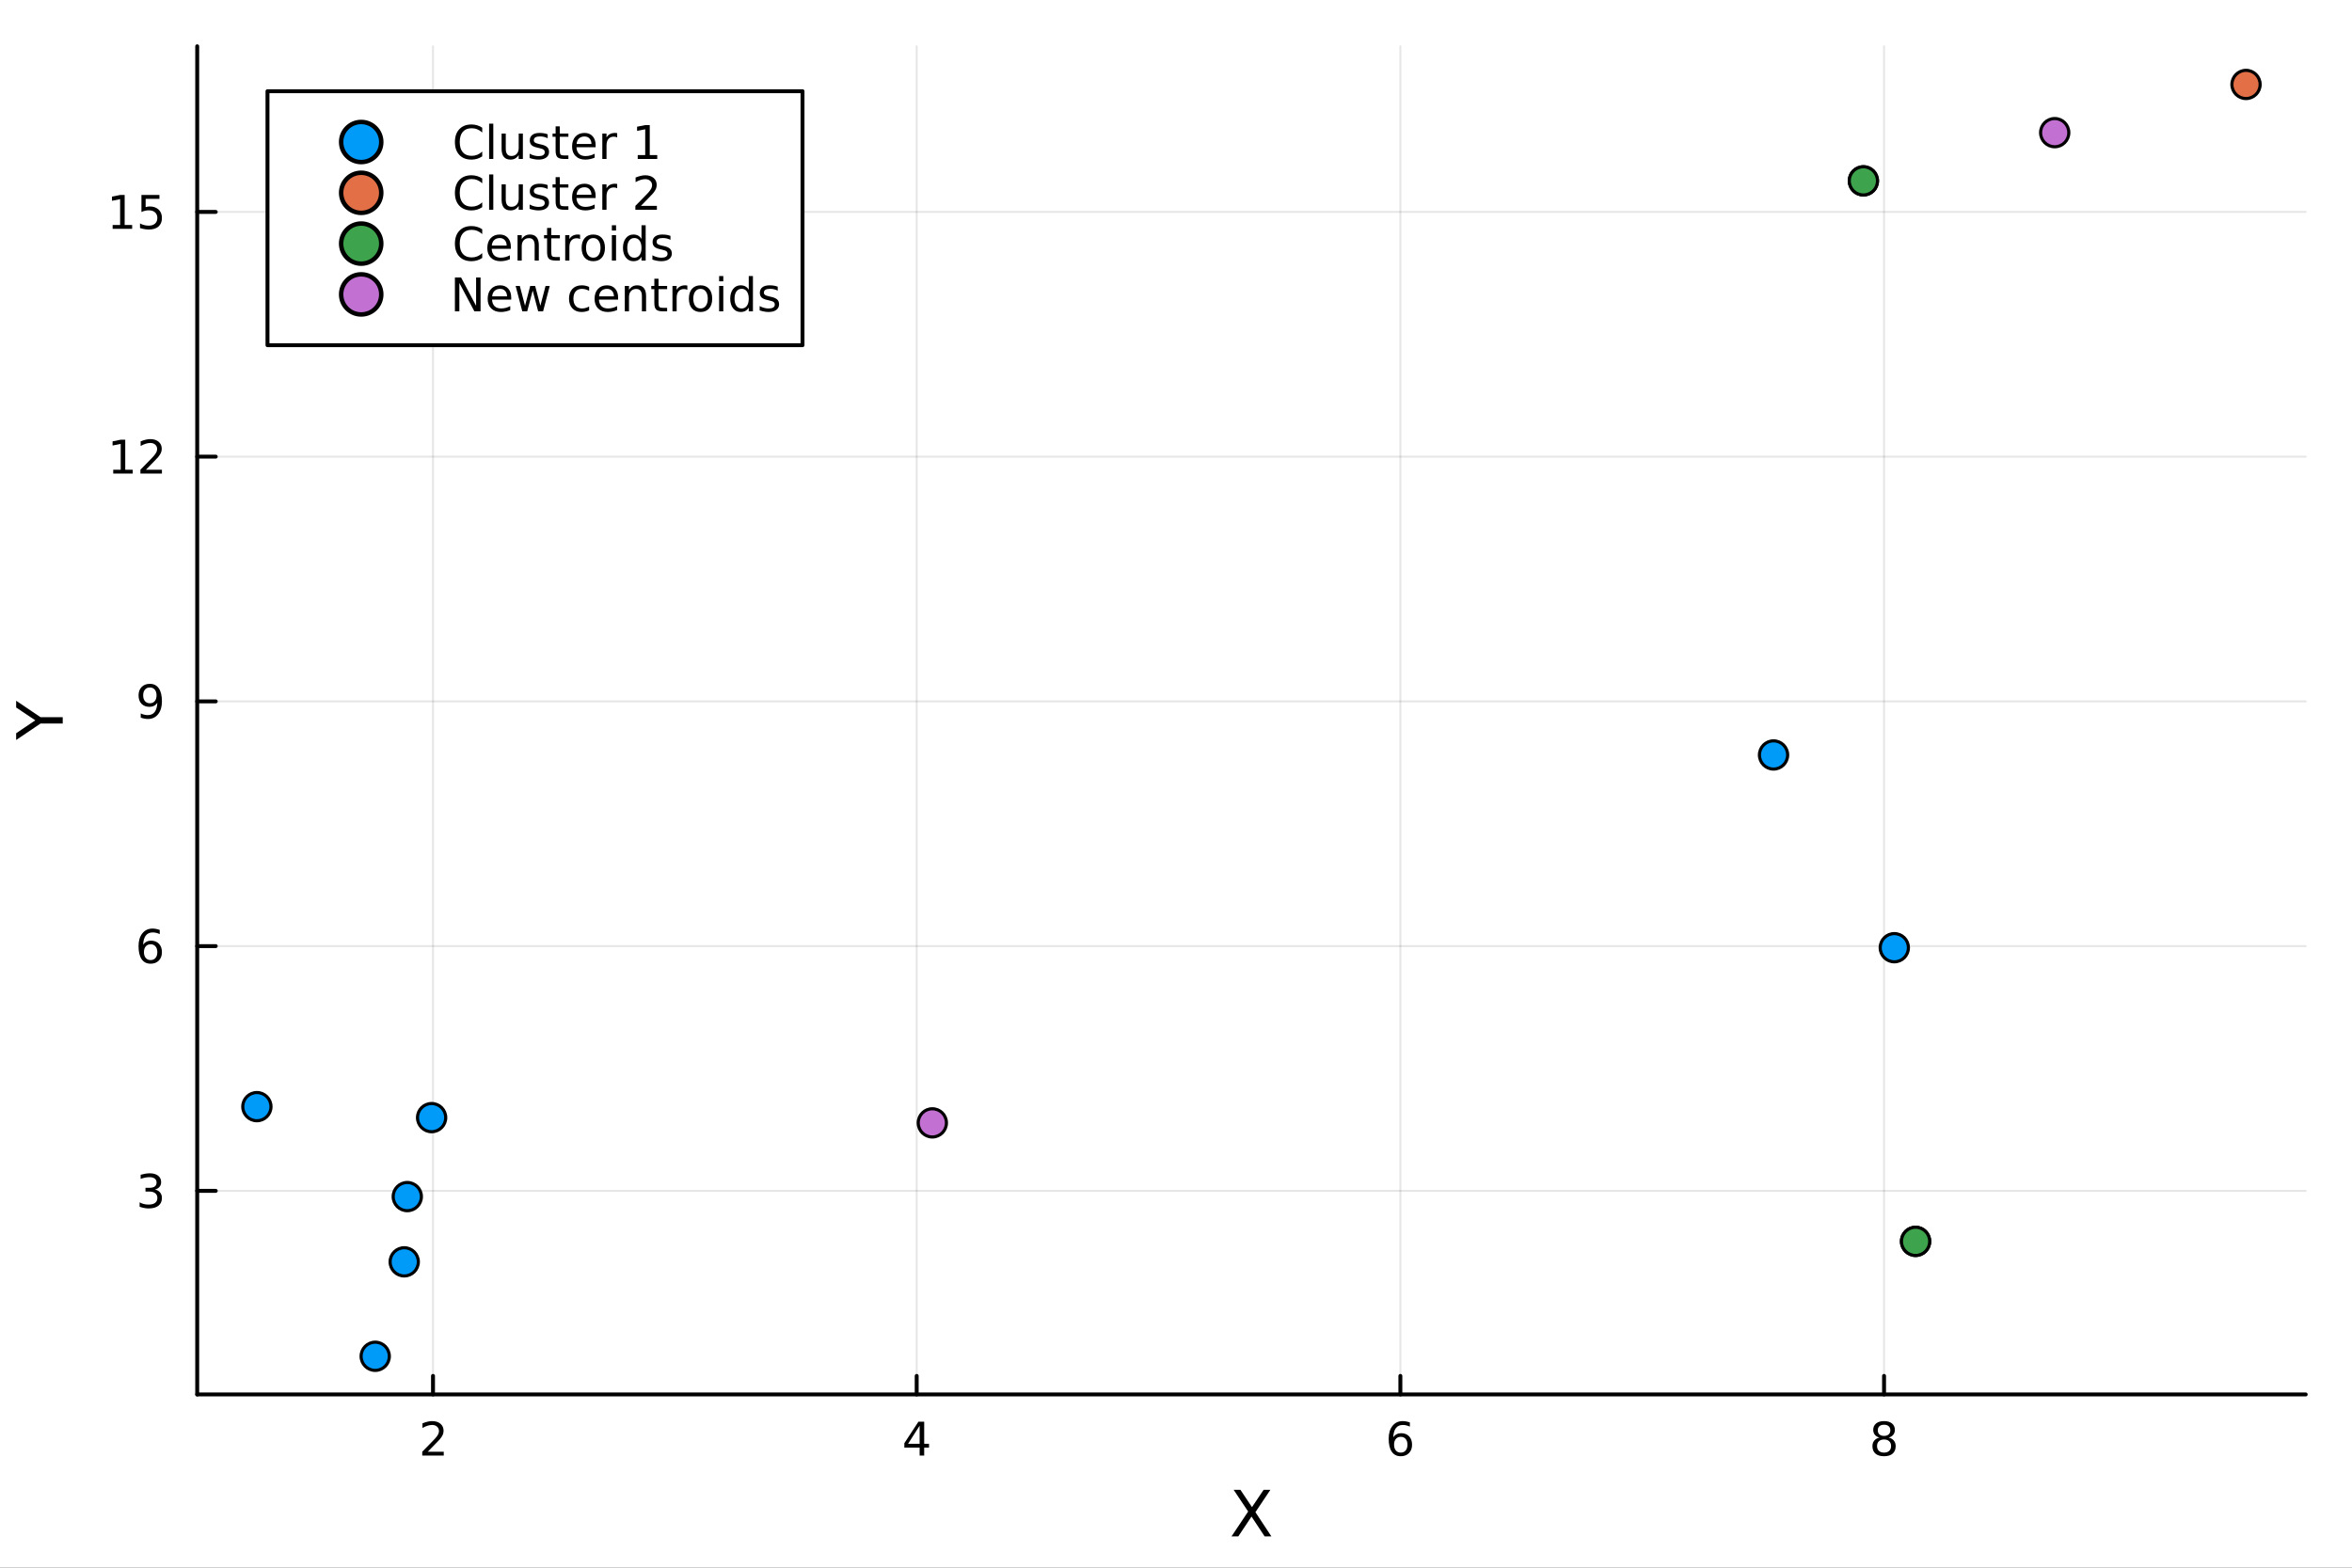 <?xml version="1.0" encoding="utf-8"?>
<svg xmlns="http://www.w3.org/2000/svg" xmlns:xlink="http://www.w3.org/1999/xlink" width="600" height="400" viewBox="0 0 2400 1600">
<rect x="0" y="0" width="2400" height="1600" fill="#333333" stroke="none"/>
<defs>
  <clipPath id="clip720">
    <rect x="0" y="0" width="2400" height="1600"/>
  </clipPath>
</defs>
<path clip-path="url(#clip720)" d="M0 1600 L2400 1600 L2400 0 L0 0  Z" fill="#ffffff" fill-rule="evenodd" fill-opacity="1"/>
<defs>
  <clipPath id="clip721">
    <rect x="480" y="0" width="1681" height="1600"/>
  </clipPath>
</defs>
<path clip-path="url(#clip720)" d="M201.232 1423.18 L2352.76 1423.18 L2352.76 47.244 L201.232 47.244  Z" fill="#ffffff" fill-rule="evenodd" fill-opacity="1"/>
<defs>
  <clipPath id="clip722">
    <rect x="201" y="47" width="2153" height="1377"/>
  </clipPath>
</defs>
<polyline clip-path="url(#clip722)" style="stroke:#000000; stroke-linecap:round; stroke-linejoin:round; stroke-width:2; stroke-opacity:0.1; fill:none" points="441.837,1423.18 441.837,47.244 "/>
<polyline clip-path="url(#clip722)" style="stroke:#000000; stroke-linecap:round; stroke-linejoin:round; stroke-width:2; stroke-opacity:0.1; fill:none" points="935.393,1423.18 935.393,47.244 "/>
<polyline clip-path="url(#clip722)" style="stroke:#000000; stroke-linecap:round; stroke-linejoin:round; stroke-width:2; stroke-opacity:0.1; fill:none" points="1428.95,1423.18 1428.95,47.244 "/>
<polyline clip-path="url(#clip722)" style="stroke:#000000; stroke-linecap:round; stroke-linejoin:round; stroke-width:2; stroke-opacity:0.1; fill:none" points="1922.5,1423.18 1922.5,47.244 "/>
<polyline clip-path="url(#clip722)" style="stroke:#000000; stroke-linecap:round; stroke-linejoin:round; stroke-width:2; stroke-opacity:0.1; fill:none" points="201.232,1215.4 2352.76,1215.4 "/>
<polyline clip-path="url(#clip722)" style="stroke:#000000; stroke-linecap:round; stroke-linejoin:round; stroke-width:2; stroke-opacity:0.1; fill:none" points="201.232,965.618 2352.76,965.618 "/>
<polyline clip-path="url(#clip722)" style="stroke:#000000; stroke-linecap:round; stroke-linejoin:round; stroke-width:2; stroke-opacity:0.1; fill:none" points="201.232,715.84 2352.76,715.84 "/>
<polyline clip-path="url(#clip722)" style="stroke:#000000; stroke-linecap:round; stroke-linejoin:round; stroke-width:2; stroke-opacity:0.1; fill:none" points="201.232,466.062 2352.76,466.062 "/>
<polyline clip-path="url(#clip722)" style="stroke:#000000; stroke-linecap:round; stroke-linejoin:round; stroke-width:2; stroke-opacity:0.1; fill:none" points="201.232,216.284 2352.76,216.284 "/>
<polyline clip-path="url(#clip720)" style="stroke:#000000; stroke-linecap:round; stroke-linejoin:round; stroke-width:4; stroke-opacity:1; fill:none" points="201.232,1423.18 2352.76,1423.18 "/>
<polyline clip-path="url(#clip720)" style="stroke:#000000; stroke-linecap:round; stroke-linejoin:round; stroke-width:4; stroke-opacity:1; fill:none" points="441.837,1423.18 441.837,1404.28 "/>
<polyline clip-path="url(#clip720)" style="stroke:#000000; stroke-linecap:round; stroke-linejoin:round; stroke-width:4; stroke-opacity:1; fill:none" points="935.393,1423.18 935.393,1404.28 "/>
<polyline clip-path="url(#clip720)" style="stroke:#000000; stroke-linecap:round; stroke-linejoin:round; stroke-width:4; stroke-opacity:1; fill:none" points="1428.95,1423.18 1428.95,1404.28 "/>
<polyline clip-path="url(#clip720)" style="stroke:#000000; stroke-linecap:round; stroke-linejoin:round; stroke-width:4; stroke-opacity:1; fill:none" points="1922.5,1423.18 1922.5,1404.28 "/>
<path clip-path="url(#clip720)" d="M436.49 1481.64 L452.809 1481.64 L452.809 1485.58 L430.865 1485.58 L430.865 1481.64 Q433.527 1478.89 438.11 1474.26 Q442.717 1469.61 443.897 1468.27 Q446.143 1465.74 447.022 1464.01 Q447.925 1462.25 447.925 1460.56 Q447.925 1457.8 445.981 1456.07 Q444.059 1454.33 440.958 1454.33 Q438.759 1454.33 436.305 1455.09 Q433.874 1455.86 431.097 1457.41 L431.097 1452.69 Q433.921 1451.55 436.374 1450.97 Q438.828 1450.39 440.865 1450.39 Q446.235 1450.39 449.43 1453.08 Q452.624 1455.77 452.624 1460.26 Q452.624 1462.39 451.814 1464.31 Q451.027 1466.2 448.921 1468.8 Q448.342 1469.47 445.24 1472.69 Q442.138 1475.88 436.49 1481.64 Z" fill="#000000" fill-rule="nonzero" fill-opacity="1" /><path clip-path="url(#clip720)" d="M938.402 1455.09 L926.596 1473.54 L938.402 1473.54 L938.402 1455.09 M937.175 1451.02 L943.055 1451.02 L943.055 1473.54 L947.985 1473.54 L947.985 1477.43 L943.055 1477.43 L943.055 1485.58 L938.402 1485.58 L938.402 1477.43 L922.8 1477.43 L922.8 1472.92 L937.175 1451.02 Z" fill="#000000" fill-rule="nonzero" fill-opacity="1" /><path clip-path="url(#clip720)" d="M1429.35 1466.44 Q1426.2 1466.44 1424.35 1468.59 Q1422.52 1470.74 1422.52 1474.49 Q1422.52 1478.22 1424.35 1480.39 Q1426.2 1482.55 1429.35 1482.55 Q1432.5 1482.55 1434.33 1480.39 Q1436.18 1478.22 1436.18 1474.49 Q1436.18 1470.74 1434.33 1468.59 Q1432.5 1466.44 1429.35 1466.44 M1438.64 1451.78 L1438.64 1456.04 Q1436.88 1455.21 1435.07 1454.77 Q1433.29 1454.33 1431.53 1454.33 Q1426.9 1454.33 1424.45 1457.45 Q1422.02 1460.58 1421.67 1466.9 Q1423.03 1464.89 1425.09 1463.82 Q1427.15 1462.73 1429.63 1462.73 Q1434.84 1462.73 1437.85 1465.9 Q1440.88 1469.05 1440.88 1474.49 Q1440.88 1479.82 1437.73 1483.03 Q1434.58 1486.25 1429.35 1486.25 Q1423.36 1486.25 1420.19 1481.67 Q1417.02 1477.06 1417.02 1468.33 Q1417.02 1460.14 1420.9 1455.28 Q1424.79 1450.39 1431.34 1450.39 Q1433.1 1450.39 1434.89 1450.74 Q1436.69 1451.09 1438.64 1451.78 Z" fill="#000000" fill-rule="nonzero" fill-opacity="1" /><path clip-path="url(#clip720)" d="M1922.5 1469.17 Q1919.17 1469.17 1917.25 1470.95 Q1915.35 1472.73 1915.35 1475.86 Q1915.35 1478.98 1917.25 1480.77 Q1919.17 1482.55 1922.5 1482.55 Q1925.84 1482.55 1927.76 1480.77 Q1929.68 1478.96 1929.68 1475.86 Q1929.68 1472.73 1927.76 1470.95 Q1925.86 1469.17 1922.5 1469.17 M1917.83 1467.18 Q1914.82 1466.44 1913.13 1464.38 Q1911.46 1462.32 1911.46 1459.35 Q1911.46 1455.21 1914.4 1452.8 Q1917.36 1450.39 1922.5 1450.39 Q1927.67 1450.39 1930.61 1452.8 Q1933.54 1455.21 1933.54 1459.35 Q1933.54 1462.32 1931.86 1464.38 Q1930.19 1466.44 1927.2 1467.18 Q1930.58 1467.96 1932.46 1470.26 Q1934.36 1472.55 1934.36 1475.86 Q1934.36 1480.88 1931.28 1483.57 Q1928.22 1486.25 1922.5 1486.25 Q1916.79 1486.25 1913.71 1483.57 Q1910.65 1480.88 1910.65 1475.86 Q1910.65 1472.55 1912.55 1470.26 Q1914.45 1467.96 1917.83 1467.18 M1916.11 1459.79 Q1916.11 1462.48 1917.78 1463.98 Q1919.47 1465.49 1922.5 1465.49 Q1925.51 1465.49 1927.2 1463.98 Q1928.92 1462.48 1928.92 1459.79 Q1928.92 1457.11 1927.2 1455.6 Q1925.51 1454.1 1922.5 1454.1 Q1919.47 1454.1 1917.78 1455.6 Q1916.11 1457.11 1916.11 1459.79 Z" fill="#000000" fill-rule="nonzero" fill-opacity="1" /><path clip-path="url(#clip720)" d="M1258.82 1520.52 L1265.73 1520.52 L1277.54 1538.19 L1289.41 1520.52 L1296.31 1520.52 L1281.04 1543.34 L1297.33 1568.04 L1290.43 1568.04 L1277.06 1547.83 L1263.59 1568.04 L1256.66 1568.04 L1273.62 1542.68 L1258.82 1520.52 Z" fill="#000000" fill-rule="nonzero" fill-opacity="1" /><polyline clip-path="url(#clip720)" style="stroke:#000000; stroke-linecap:round; stroke-linejoin:round; stroke-width:4; stroke-opacity:1; fill:none" points="201.232,1423.18 201.232,47.244 "/>
<polyline clip-path="url(#clip720)" style="stroke:#000000; stroke-linecap:round; stroke-linejoin:round; stroke-width:4; stroke-opacity:1; fill:none" points="201.232,1215.4 220.13,1215.4 "/>
<polyline clip-path="url(#clip720)" style="stroke:#000000; stroke-linecap:round; stroke-linejoin:round; stroke-width:4; stroke-opacity:1; fill:none" points="201.232,965.618 220.13,965.618 "/>
<polyline clip-path="url(#clip720)" style="stroke:#000000; stroke-linecap:round; stroke-linejoin:round; stroke-width:4; stroke-opacity:1; fill:none" points="201.232,715.84 220.13,715.84 "/>
<polyline clip-path="url(#clip720)" style="stroke:#000000; stroke-linecap:round; stroke-linejoin:round; stroke-width:4; stroke-opacity:1; fill:none" points="201.232,466.062 220.13,466.062 "/>
<polyline clip-path="url(#clip720)" style="stroke:#000000; stroke-linecap:round; stroke-linejoin:round; stroke-width:4; stroke-opacity:1; fill:none" points="201.232,216.284 220.13,216.284 "/>
<path clip-path="url(#clip720)" d="M158.103 1214.04 Q161.459 1214.76 163.334 1217.03 Q165.232 1219.3 165.232 1222.63 Q165.232 1227.74 161.714 1230.55 Q158.195 1233.35 151.714 1233.35 Q149.538 1233.35 147.223 1232.91 Q144.931 1232.49 142.478 1231.63 L142.478 1227.12 Q144.422 1228.25 146.737 1228.83 Q149.052 1229.41 151.575 1229.41 Q155.973 1229.41 158.265 1227.68 Q160.579 1225.94 160.579 1222.63 Q160.579 1219.57 158.427 1217.86 Q156.297 1216.12 152.478 1216.12 L148.45 1216.12 L148.45 1212.28 L152.663 1212.28 Q156.112 1212.28 157.94 1210.92 Q159.769 1209.53 159.769 1206.93 Q159.769 1204.27 157.871 1202.86 Q155.996 1201.43 152.478 1201.43 Q150.556 1201.43 148.357 1201.84 Q146.158 1202.26 143.519 1203.14 L143.519 1198.97 Q146.181 1198.23 148.496 1197.86 Q150.834 1197.49 152.894 1197.49 Q158.218 1197.49 161.32 1199.92 Q164.422 1202.33 164.422 1206.45 Q164.422 1209.32 162.778 1211.31 Q161.135 1213.28 158.103 1214.04 Z" fill="#000000" fill-rule="nonzero" fill-opacity="1" /><path clip-path="url(#clip720)" d="M153.704 963.754 Q150.556 963.754 148.704 965.907 Q146.876 968.06 146.876 971.81 Q146.876 975.536 148.704 977.712 Q150.556 979.865 153.704 979.865 Q156.853 979.865 158.681 977.712 Q160.533 975.536 160.533 971.81 Q160.533 968.06 158.681 965.907 Q156.853 963.754 153.704 963.754 M162.987 949.101 L162.987 953.361 Q161.227 952.527 159.422 952.088 Q157.64 951.648 155.88 951.648 Q151.251 951.648 148.797 954.773 Q146.366 957.898 146.019 964.217 Q147.385 962.203 149.445 961.138 Q151.505 960.05 153.982 960.05 Q159.19 960.05 162.2 963.222 Q165.232 966.37 165.232 971.81 Q165.232 977.134 162.084 980.351 Q158.936 983.569 153.704 983.569 Q147.709 983.569 144.538 978.986 Q141.366 974.379 141.366 965.652 Q141.366 957.458 145.255 952.597 Q149.144 947.713 155.695 947.713 Q157.454 947.713 159.237 948.06 Q161.042 948.407 162.987 949.101 Z" fill="#000000" fill-rule="nonzero" fill-opacity="1" /><path clip-path="url(#clip720)" d="M143.612 732.402 L143.612 728.143 Q145.371 728.976 147.177 729.416 Q148.982 729.856 150.718 729.856 Q155.348 729.856 157.778 726.754 Q160.232 723.629 160.579 717.287 Q159.237 719.277 157.177 720.342 Q155.116 721.407 152.616 721.407 Q147.431 721.407 144.399 718.282 Q141.39 715.134 141.39 709.694 Q141.39 704.37 144.538 701.152 Q147.686 697.935 152.917 697.935 Q158.913 697.935 162.061 702.541 Q165.232 707.125 165.232 715.875 Q165.232 724.046 161.343 728.93 Q157.478 733.791 150.927 733.791 Q149.167 733.791 147.362 733.444 Q145.556 733.097 143.612 732.402 M152.917 717.749 Q156.065 717.749 157.894 715.597 Q159.746 713.444 159.746 709.694 Q159.746 705.967 157.894 703.814 Q156.065 701.638 152.917 701.638 Q149.769 701.638 147.917 703.814 Q146.089 705.967 146.089 709.694 Q146.089 713.444 147.917 715.597 Q149.769 717.749 152.917 717.749 Z" fill="#000000" fill-rule="nonzero" fill-opacity="1" /><path clip-path="url(#clip720)" d="M115.533 479.407 L123.172 479.407 L123.172 453.041 L114.862 454.708 L114.862 450.449 L123.126 448.782 L127.802 448.782 L127.802 479.407 L135.441 479.407 L135.441 483.342 L115.533 483.342 L115.533 479.407 Z" fill="#000000" fill-rule="nonzero" fill-opacity="1" /><path clip-path="url(#clip720)" d="M148.913 479.407 L165.232 479.407 L165.232 483.342 L143.288 483.342 L143.288 479.407 Q145.95 476.652 150.533 472.023 Q155.14 467.37 156.32 466.027 Q158.565 463.504 159.445 461.768 Q160.348 460.009 160.348 458.319 Q160.348 455.564 158.403 453.828 Q156.482 452.092 153.38 452.092 Q151.181 452.092 148.728 452.856 Q146.297 453.62 143.519 455.171 L143.519 450.449 Q146.343 449.314 148.797 448.736 Q151.251 448.157 153.288 448.157 Q158.658 448.157 161.852 450.842 Q165.047 453.527 165.047 458.018 Q165.047 460.148 164.237 462.069 Q163.45 463.967 161.343 466.56 Q160.765 467.231 157.663 470.449 Q154.561 473.643 148.913 479.407 Z" fill="#000000" fill-rule="nonzero" fill-opacity="1" /><path clip-path="url(#clip720)" d="M114.931 229.629 L122.57 229.629 L122.57 203.264 L114.26 204.93 L114.26 200.671 L122.524 199.004 L127.2 199.004 L127.2 229.629 L134.839 229.629 L134.839 233.564 L114.931 233.564 L114.931 229.629 Z" fill="#000000" fill-rule="nonzero" fill-opacity="1" /><path clip-path="url(#clip720)" d="M144.329 199.004 L162.686 199.004 L162.686 202.939 L148.612 202.939 L148.612 211.412 Q149.63 211.064 150.649 210.902 Q151.667 210.717 152.686 210.717 Q158.473 210.717 161.852 213.888 Q165.232 217.06 165.232 222.476 Q165.232 228.055 161.76 231.157 Q158.288 234.236 151.968 234.236 Q149.792 234.236 147.524 233.865 Q145.279 233.495 142.871 232.754 L142.871 228.055 Q144.954 229.189 147.177 229.745 Q149.399 230.3 151.876 230.3 Q155.88 230.3 158.218 228.194 Q160.556 226.087 160.556 222.476 Q160.556 218.865 158.218 216.759 Q155.88 214.652 151.876 214.652 Q150.001 214.652 148.126 215.069 Q146.274 215.486 144.329 216.365 L144.329 199.004 Z" fill="#000000" fill-rule="nonzero" fill-opacity="1" /><path clip-path="url(#clip720)" d="M16.484 755.248 L16.484 748.341 L36.027 735.164 L16.484 722.083 L16.484 715.176 L41.374 731.981 L64.004 731.981 L64.004 738.443 L41.374 738.443 L16.484 755.248 Z" fill="#000000" fill-rule="nonzero" fill-opacity="1" /><circle clip-path="url(#clip722)" cx="412.479" cy="1287.85" r="14.4" fill="#009af9" fill-rule="evenodd" fill-opacity="1" stroke="#000000" stroke-opacity="1" stroke-width="3.2"/>
<circle clip-path="url(#clip722)" cx="415.605" cy="1221.26" r="14.4" fill="#009af9" fill-rule="evenodd" fill-opacity="1" stroke="#000000" stroke-opacity="1" stroke-width="3.2"/>
<circle clip-path="url(#clip722)" cx="382.878" cy="1384.24" r="14.4" fill="#009af9" fill-rule="evenodd" fill-opacity="1" stroke="#000000" stroke-opacity="1" stroke-width="3.2"/>
<circle clip-path="url(#clip722)" cx="262.124" cy="1129.45" r="14.4" fill="#009af9" fill-rule="evenodd" fill-opacity="1" stroke="#000000" stroke-opacity="1" stroke-width="3.2"/>
<circle clip-path="url(#clip722)" cx="440.423" cy="1140.66" r="14.4" fill="#009af9" fill-rule="evenodd" fill-opacity="1" stroke="#000000" stroke-opacity="1" stroke-width="3.2"/>
<circle clip-path="url(#clip722)" cx="1809.73" cy="770.528" r="14.4" fill="#009af9" fill-rule="evenodd" fill-opacity="1" stroke="#000000" stroke-opacity="1" stroke-width="3.2"/>
<circle clip-path="url(#clip722)" cx="1932.96" cy="967.241" r="14.4" fill="#009af9" fill-rule="evenodd" fill-opacity="1" stroke="#000000" stroke-opacity="1" stroke-width="3.2"/>
<circle clip-path="url(#clip722)" cx="1954.67" cy="1266.95" r="14.4" fill="#009af9" fill-rule="evenodd" fill-opacity="1" stroke="#000000" stroke-opacity="1" stroke-width="3.2"/>
<circle clip-path="url(#clip722)" cx="1901.41" cy="184.589" r="14.4" fill="#e26f46" fill-rule="evenodd" fill-opacity="1" stroke="#000000" stroke-opacity="1" stroke-width="3.2"/>
<circle clip-path="url(#clip722)" cx="2291.86" cy="86.186" r="14.4" fill="#e26f46" fill-rule="evenodd" fill-opacity="1" stroke="#000000" stroke-opacity="1" stroke-width="3.2"/>
<circle clip-path="url(#clip722)" cx="1954.67" cy="1266.95" r="14.4" fill="#3da44d" fill-rule="evenodd" fill-opacity="1" stroke="#000000" stroke-opacity="1" stroke-width="3.2"/>
<circle clip-path="url(#clip722)" cx="1901.41" cy="184.589" r="14.4" fill="#3da44d" fill-rule="evenodd" fill-opacity="1" stroke="#000000" stroke-opacity="1" stroke-width="3.2"/>
<circle clip-path="url(#clip722)" cx="951.358" cy="1146.02" r="14.4" fill="#c271d2" fill-rule="evenodd" fill-opacity="1" stroke="#000000" stroke-opacity="1" stroke-width="3.2"/>
<circle clip-path="url(#clip722)" cx="2096.64" cy="135.387" r="14.4" fill="#c271d2" fill-rule="evenodd" fill-opacity="1" stroke="#000000" stroke-opacity="1" stroke-width="3.2"/>
<path clip-path="url(#clip720)" d="M272.95 352.309 L818.887 352.309 L818.887 93.109 L272.95 93.109  Z" fill="#ffffff" fill-rule="evenodd" fill-opacity="1"/>
<polyline clip-path="url(#clip720)" style="stroke:#000000; stroke-linecap:round; stroke-linejoin:round; stroke-width:4; stroke-opacity:1; fill:none" points="272.95,352.309 818.887,352.309 818.887,93.109 272.95,93.109 272.95,352.309 "/>
<circle clip-path="url(#clip720)" cx="368.573" cy="144.949" r="20.48" fill="#009af9" fill-rule="evenodd" fill-opacity="1" stroke="#000000" stroke-opacity="1" stroke-width="4.551"/>
<path clip-path="url(#clip720)" d="M492.066 130.331 L492.066 135.261 Q489.705 133.062 487.02 131.974 Q484.358 130.886 481.349 130.886 Q475.423 130.886 472.275 134.52 Q469.127 138.132 469.127 144.983 Q469.127 151.812 472.275 155.446 Q475.423 159.057 481.349 159.057 Q484.358 159.057 487.02 157.969 Q489.705 156.881 492.066 154.682 L492.066 159.567 Q489.613 161.233 486.858 162.067 Q484.127 162.9 481.071 162.9 Q473.224 162.9 468.71 158.108 Q464.196 153.293 464.196 144.983 Q464.196 136.65 468.71 131.858 Q473.224 127.044 481.071 127.044 Q484.173 127.044 486.904 127.877 Q489.659 128.687 492.066 130.331 Z" fill="#000000" fill-rule="nonzero" fill-opacity="1" /><path clip-path="url(#clip720)" d="M499.103 126.21 L503.363 126.21 L503.363 162.229 L499.103 162.229 L499.103 126.21 Z" fill="#000000" fill-rule="nonzero" fill-opacity="1" /><path clip-path="url(#clip720)" d="M511.835 151.997 L511.835 136.303 L516.094 136.303 L516.094 151.835 Q516.094 155.516 517.529 157.368 Q518.964 159.196 521.835 159.196 Q525.284 159.196 527.274 156.997 Q529.288 154.798 529.288 151.002 L529.288 136.303 L533.548 136.303 L533.548 162.229 L529.288 162.229 L529.288 158.247 Q527.737 160.608 525.677 161.766 Q523.64 162.9 520.932 162.9 Q516.464 162.9 514.15 160.122 Q511.835 157.344 511.835 151.997 M522.552 135.678 L522.552 135.678 Z" fill="#000000" fill-rule="nonzero" fill-opacity="1" /><path clip-path="url(#clip720)" d="M558.848 137.067 L558.848 141.094 Q557.043 140.169 555.098 139.706 Q553.154 139.243 551.071 139.243 Q547.899 139.243 546.302 140.215 Q544.728 141.187 544.728 143.131 Q544.728 144.613 545.862 145.469 Q546.997 146.303 550.423 147.067 L551.881 147.391 Q556.418 148.363 558.316 150.145 Q560.237 151.905 560.237 155.076 Q560.237 158.687 557.367 160.793 Q554.52 162.9 549.52 162.9 Q547.436 162.9 545.168 162.483 Q542.923 162.09 540.423 161.28 L540.423 156.881 Q542.784 158.108 545.075 158.733 Q547.367 159.335 549.612 159.335 Q552.622 159.335 554.242 158.317 Q555.862 157.275 555.862 155.4 Q555.862 153.664 554.682 152.738 Q553.524 151.812 549.566 150.956 L548.085 150.608 Q544.126 149.775 542.367 148.062 Q540.608 146.326 540.608 143.317 Q540.608 139.659 543.2 137.669 Q545.793 135.678 550.561 135.678 Q552.923 135.678 555.006 136.025 Q557.089 136.372 558.848 137.067 Z" fill="#000000" fill-rule="nonzero" fill-opacity="1" /><path clip-path="url(#clip720)" d="M571.233 128.942 L571.233 136.303 L580.006 136.303 L580.006 139.613 L571.233 139.613 L571.233 153.687 Q571.233 156.858 572.089 157.761 Q572.969 158.664 575.631 158.664 L580.006 158.664 L580.006 162.229 L575.631 162.229 Q570.7 162.229 568.825 160.4 Q566.95 158.548 566.95 153.687 L566.95 139.613 L563.825 139.613 L563.825 136.303 L566.95 136.303 L566.95 128.942 L571.233 128.942 Z" fill="#000000" fill-rule="nonzero" fill-opacity="1" /><path clip-path="url(#clip720)" d="M607.783 148.201 L607.783 150.284 L588.2 150.284 Q588.478 154.682 590.839 156.997 Q593.223 159.289 597.459 159.289 Q599.913 159.289 602.205 158.687 Q604.519 158.085 606.788 156.881 L606.788 160.909 Q604.496 161.881 602.089 162.391 Q599.682 162.9 597.205 162.9 Q591.001 162.9 587.367 159.289 Q583.756 155.678 583.756 149.52 Q583.756 143.155 587.182 139.428 Q590.631 135.678 596.464 135.678 Q601.695 135.678 604.728 139.057 Q607.783 142.414 607.783 148.201 M603.524 146.951 Q603.478 143.456 601.557 141.372 Q599.658 139.289 596.51 139.289 Q592.945 139.289 590.793 141.303 Q588.663 143.317 588.339 146.974 L603.524 146.951 Z" fill="#000000" fill-rule="nonzero" fill-opacity="1" /><path clip-path="url(#clip720)" d="M629.797 140.284 Q629.08 139.868 628.223 139.682 Q627.39 139.474 626.371 139.474 Q622.76 139.474 620.816 141.835 Q618.894 144.173 618.894 148.571 L618.894 162.229 L614.612 162.229 L614.612 136.303 L618.894 136.303 L618.894 140.331 Q620.237 137.969 622.39 136.835 Q624.542 135.678 627.621 135.678 Q628.061 135.678 628.593 135.747 Q629.126 135.794 629.774 135.909 L629.797 140.284 Z" fill="#000000" fill-rule="nonzero" fill-opacity="1" /><path clip-path="url(#clip720)" d="M650.746 158.293 L658.385 158.293 L658.385 131.928 L650.075 133.595 L650.075 129.335 L658.339 127.669 L663.015 127.669 L663.015 158.293 L670.653 158.293 L670.653 162.229 L650.746 162.229 L650.746 158.293 Z" fill="#000000" fill-rule="nonzero" fill-opacity="1" /><circle clip-path="url(#clip720)" cx="368.573" cy="196.789" r="20.48" fill="#e26f46" fill-rule="evenodd" fill-opacity="1" stroke="#000000" stroke-opacity="1" stroke-width="4.551"/>
<path clip-path="url(#clip720)" d="M492.066 182.171 L492.066 187.101 Q489.705 184.902 487.02 183.814 Q484.358 182.726 481.349 182.726 Q475.423 182.726 472.275 186.36 Q469.127 189.972 469.127 196.823 Q469.127 203.652 472.275 207.286 Q475.423 210.897 481.349 210.897 Q484.358 210.897 487.02 209.809 Q489.705 208.721 492.066 206.522 L492.066 211.407 Q489.613 213.073 486.858 213.907 Q484.127 214.74 481.071 214.74 Q473.224 214.74 468.71 209.948 Q464.196 205.133 464.196 196.823 Q464.196 188.49 468.71 183.698 Q473.224 178.884 481.071 178.884 Q484.173 178.884 486.904 179.717 Q489.659 180.527 492.066 182.171 Z" fill="#000000" fill-rule="nonzero" fill-opacity="1" /><path clip-path="url(#clip720)" d="M499.103 178.05 L503.363 178.05 L503.363 214.069 L499.103 214.069 L499.103 178.05 Z" fill="#000000" fill-rule="nonzero" fill-opacity="1" /><path clip-path="url(#clip720)" d="M511.835 203.837 L511.835 188.143 L516.094 188.143 L516.094 203.675 Q516.094 207.356 517.529 209.208 Q518.964 211.036 521.835 211.036 Q525.284 211.036 527.274 208.837 Q529.288 206.638 529.288 202.842 L529.288 188.143 L533.548 188.143 L533.548 214.069 L529.288 214.069 L529.288 210.087 Q527.737 212.448 525.677 213.606 Q523.64 214.74 520.932 214.74 Q516.464 214.74 514.15 211.962 Q511.835 209.184 511.835 203.837 M522.552 187.518 L522.552 187.518 Z" fill="#000000" fill-rule="nonzero" fill-opacity="1" /><path clip-path="url(#clip720)" d="M558.848 188.907 L558.848 192.934 Q557.043 192.009 555.098 191.546 Q553.154 191.083 551.071 191.083 Q547.899 191.083 546.302 192.055 Q544.728 193.027 544.728 194.971 Q544.728 196.453 545.862 197.309 Q546.997 198.143 550.423 198.907 L551.881 199.231 Q556.418 200.203 558.316 201.985 Q560.237 203.745 560.237 206.916 Q560.237 210.527 557.367 212.633 Q554.52 214.74 549.52 214.74 Q547.436 214.74 545.168 214.323 Q542.923 213.93 540.423 213.12 L540.423 208.721 Q542.784 209.948 545.075 210.573 Q547.367 211.175 549.612 211.175 Q552.622 211.175 554.242 210.157 Q555.862 209.115 555.862 207.24 Q555.862 205.504 554.682 204.578 Q553.524 203.652 549.566 202.796 L548.085 202.448 Q544.126 201.615 542.367 199.902 Q540.608 198.166 540.608 195.157 Q540.608 191.499 543.2 189.509 Q545.793 187.518 550.561 187.518 Q552.923 187.518 555.006 187.865 Q557.089 188.212 558.848 188.907 Z" fill="#000000" fill-rule="nonzero" fill-opacity="1" /><path clip-path="url(#clip720)" d="M571.233 180.782 L571.233 188.143 L580.006 188.143 L580.006 191.453 L571.233 191.453 L571.233 205.527 Q571.233 208.698 572.089 209.601 Q572.969 210.504 575.631 210.504 L580.006 210.504 L580.006 214.069 L575.631 214.069 Q570.7 214.069 568.825 212.24 Q566.95 210.388 566.95 205.527 L566.95 191.453 L563.825 191.453 L563.825 188.143 L566.95 188.143 L566.95 180.782 L571.233 180.782 Z" fill="#000000" fill-rule="nonzero" fill-opacity="1" /><path clip-path="url(#clip720)" d="M607.783 200.041 L607.783 202.124 L588.2 202.124 Q588.478 206.522 590.839 208.837 Q593.223 211.129 597.459 211.129 Q599.913 211.129 602.205 210.527 Q604.519 209.925 606.788 208.721 L606.788 212.749 Q604.496 213.721 602.089 214.231 Q599.682 214.74 597.205 214.74 Q591.001 214.74 587.367 211.129 Q583.756 207.518 583.756 201.36 Q583.756 194.995 587.182 191.268 Q590.631 187.518 596.464 187.518 Q601.695 187.518 604.728 190.897 Q607.783 194.254 607.783 200.041 M603.524 198.791 Q603.478 195.296 601.557 193.212 Q599.658 191.129 596.51 191.129 Q592.945 191.129 590.793 193.143 Q588.663 195.157 588.339 198.814 L603.524 198.791 Z" fill="#000000" fill-rule="nonzero" fill-opacity="1" /><path clip-path="url(#clip720)" d="M629.797 192.124 Q629.08 191.708 628.223 191.522 Q627.39 191.314 626.371 191.314 Q622.76 191.314 620.816 193.675 Q618.894 196.013 618.894 200.411 L618.894 214.069 L614.612 214.069 L614.612 188.143 L618.894 188.143 L618.894 192.171 Q620.237 189.809 622.39 188.675 Q624.542 187.518 627.621 187.518 Q628.061 187.518 628.593 187.587 Q629.126 187.634 629.774 187.749 L629.797 192.124 Z" fill="#000000" fill-rule="nonzero" fill-opacity="1" /><path clip-path="url(#clip720)" d="M653.964 210.133 L670.283 210.133 L670.283 214.069 L648.339 214.069 L648.339 210.133 Q651.001 207.379 655.584 202.749 Q660.19 198.096 661.371 196.754 Q663.616 194.231 664.496 192.495 Q665.399 190.735 665.399 189.046 Q665.399 186.291 663.454 184.555 Q661.533 182.819 658.431 182.819 Q656.232 182.819 653.778 183.583 Q651.348 184.347 648.57 185.897 L648.57 181.175 Q651.394 180.041 653.848 179.462 Q656.302 178.884 658.339 178.884 Q663.709 178.884 666.903 181.569 Q670.098 184.254 670.098 188.745 Q670.098 190.874 669.288 192.796 Q668.501 194.694 666.394 197.286 Q665.815 197.958 662.714 201.175 Q659.612 204.37 653.964 210.133 Z" fill="#000000" fill-rule="nonzero" fill-opacity="1" /><circle clip-path="url(#clip720)" cx="368.573" cy="248.629" r="20.48" fill="#3da44d" fill-rule="evenodd" fill-opacity="1" stroke="#000000" stroke-opacity="1" stroke-width="4.551"/>
<path clip-path="url(#clip720)" d="M492.066 234.011 L492.066 238.941 Q489.705 236.742 487.02 235.654 Q484.358 234.566 481.349 234.566 Q475.423 234.566 472.275 238.2 Q469.127 241.812 469.127 248.663 Q469.127 255.492 472.275 259.126 Q475.423 262.737 481.349 262.737 Q484.358 262.737 487.02 261.649 Q489.705 260.561 492.066 258.362 L492.066 263.247 Q489.613 264.913 486.858 265.747 Q484.127 266.58 481.071 266.58 Q473.224 266.58 468.71 261.788 Q464.196 256.973 464.196 248.663 Q464.196 240.33 468.71 235.538 Q473.224 230.724 481.071 230.724 Q484.173 230.724 486.904 231.557 Q489.659 232.367 492.066 234.011 Z" fill="#000000" fill-rule="nonzero" fill-opacity="1" /><path clip-path="url(#clip720)" d="M521.279 251.881 L521.279 253.964 L501.696 253.964 Q501.974 258.362 504.335 260.677 Q506.719 262.969 510.955 262.969 Q513.409 262.969 515.7 262.367 Q518.015 261.765 520.284 260.561 L520.284 264.589 Q517.992 265.561 515.585 266.071 Q513.177 266.58 510.701 266.58 Q504.497 266.58 500.863 262.969 Q497.252 259.358 497.252 253.2 Q497.252 246.835 500.677 243.108 Q504.126 239.358 509.96 239.358 Q515.191 239.358 518.224 242.737 Q521.279 246.094 521.279 251.881 M517.02 250.631 Q516.974 247.136 515.052 245.052 Q513.154 242.969 510.006 242.969 Q506.441 242.969 504.289 244.983 Q502.159 246.997 501.835 250.654 L517.02 250.631 Z" fill="#000000" fill-rule="nonzero" fill-opacity="1" /><path clip-path="url(#clip720)" d="M549.821 250.261 L549.821 265.909 L545.561 265.909 L545.561 250.399 Q545.561 246.719 544.126 244.89 Q542.691 243.062 539.821 243.062 Q536.372 243.062 534.381 245.261 Q532.39 247.46 532.39 251.256 L532.39 265.909 L528.108 265.909 L528.108 239.983 L532.39 239.983 L532.39 244.011 Q533.918 241.673 535.978 240.515 Q538.061 239.358 540.77 239.358 Q545.237 239.358 547.529 242.136 Q549.821 244.89 549.821 250.261 Z" fill="#000000" fill-rule="nonzero" fill-opacity="1" /><path clip-path="url(#clip720)" d="M562.529 232.622 L562.529 239.983 L571.302 239.983 L571.302 243.293 L562.529 243.293 L562.529 257.367 Q562.529 260.538 563.385 261.441 Q564.265 262.344 566.927 262.344 L571.302 262.344 L571.302 265.909 L566.927 265.909 Q561.997 265.909 560.122 264.08 Q558.247 262.228 558.247 257.367 L558.247 243.293 L555.122 243.293 L555.122 239.983 L558.247 239.983 L558.247 232.622 L562.529 232.622 Z" fill="#000000" fill-rule="nonzero" fill-opacity="1" /><path clip-path="url(#clip720)" d="M591.927 243.964 Q591.209 243.548 590.353 243.362 Q589.52 243.154 588.501 243.154 Q584.89 243.154 582.945 245.515 Q581.024 247.853 581.024 252.251 L581.024 265.909 L576.742 265.909 L576.742 239.983 L581.024 239.983 L581.024 244.011 Q582.367 241.649 584.52 240.515 Q586.672 239.358 589.751 239.358 Q590.191 239.358 590.723 239.427 Q591.256 239.474 591.904 239.589 L591.927 243.964 Z" fill="#000000" fill-rule="nonzero" fill-opacity="1" /><path clip-path="url(#clip720)" d="M605.399 242.969 Q601.973 242.969 599.982 245.654 Q597.992 248.316 597.992 252.969 Q597.992 257.622 599.959 260.307 Q601.95 262.969 605.399 262.969 Q608.802 262.969 610.793 260.284 Q612.783 257.598 612.783 252.969 Q612.783 248.362 610.793 245.677 Q608.802 242.969 605.399 242.969 M605.399 239.358 Q610.955 239.358 614.126 242.969 Q617.297 246.58 617.297 252.969 Q617.297 259.335 614.126 262.969 Q610.955 266.58 605.399 266.58 Q599.82 266.58 596.649 262.969 Q593.501 259.335 593.501 252.969 Q593.501 246.58 596.649 242.969 Q599.82 239.358 605.399 239.358 Z" fill="#000000" fill-rule="nonzero" fill-opacity="1" /><path clip-path="url(#clip720)" d="M624.357 239.983 L628.617 239.983 L628.617 265.909 L624.357 265.909 L624.357 239.983 M624.357 229.89 L628.617 229.89 L628.617 235.284 L624.357 235.284 L624.357 229.89 Z" fill="#000000" fill-rule="nonzero" fill-opacity="1" /><path clip-path="url(#clip720)" d="M654.589 243.918 L654.589 229.89 L658.848 229.89 L658.848 265.909 L654.589 265.909 L654.589 262.02 Q653.246 264.335 651.186 265.469 Q649.149 266.58 646.278 266.58 Q641.579 266.58 638.616 262.83 Q635.677 259.08 635.677 252.969 Q635.677 246.858 638.616 243.108 Q641.579 239.358 646.278 239.358 Q649.149 239.358 651.186 240.492 Q653.246 241.603 654.589 243.918 M640.075 252.969 Q640.075 257.668 641.996 260.353 Q643.941 263.015 647.32 263.015 Q650.7 263.015 652.644 260.353 Q654.589 257.668 654.589 252.969 Q654.589 248.27 652.644 245.608 Q650.7 242.923 647.32 242.923 Q643.941 242.923 641.996 245.608 Q640.075 248.27 640.075 252.969 Z" fill="#000000" fill-rule="nonzero" fill-opacity="1" /><path clip-path="url(#clip720)" d="M684.149 240.747 L684.149 244.774 Q682.343 243.849 680.399 243.386 Q678.454 242.923 676.371 242.923 Q673.2 242.923 671.602 243.895 Q670.028 244.867 670.028 246.811 Q670.028 248.293 671.163 249.149 Q672.297 249.983 675.723 250.747 L677.181 251.071 Q681.718 252.043 683.616 253.825 Q685.538 255.585 685.538 258.756 Q685.538 262.367 682.667 264.473 Q679.82 266.58 674.82 266.58 Q672.737 266.58 670.468 266.163 Q668.223 265.77 665.723 264.96 L665.723 260.561 Q668.084 261.788 670.376 262.413 Q672.667 263.015 674.913 263.015 Q677.922 263.015 679.542 261.997 Q681.163 260.955 681.163 259.08 Q681.163 257.344 679.982 256.418 Q678.825 255.492 674.866 254.636 L673.385 254.288 Q669.427 253.455 667.667 251.742 Q665.908 250.006 665.908 246.997 Q665.908 243.339 668.501 241.349 Q671.093 239.358 675.862 239.358 Q678.223 239.358 680.306 239.705 Q682.389 240.052 684.149 240.747 Z" fill="#000000" fill-rule="nonzero" fill-opacity="1" /><circle clip-path="url(#clip720)" cx="368.573" cy="300.469" r="20.48" fill="#c271d2" fill-rule="evenodd" fill-opacity="1" stroke="#000000" stroke-opacity="1" stroke-width="4.551"/>
<path clip-path="url(#clip720)" d="M464.196 283.189 L470.492 283.189 L485.816 312.101 L485.816 283.189 L490.353 283.189 L490.353 317.749 L484.057 317.749 L468.733 288.837 L468.733 317.749 L464.196 317.749 L464.196 283.189 Z" fill="#000000" fill-rule="nonzero" fill-opacity="1" /><path clip-path="url(#clip720)" d="M521.65 303.721 L521.65 305.804 L502.066 305.804 Q502.344 310.202 504.705 312.517 Q507.089 314.809 511.326 314.809 Q513.779 314.809 516.071 314.207 Q518.386 313.605 520.654 312.401 L520.654 316.429 Q518.363 317.401 515.955 317.911 Q513.548 318.42 511.071 318.42 Q504.867 318.42 501.233 314.809 Q497.622 311.198 497.622 305.04 Q497.622 298.675 501.048 294.948 Q504.497 291.198 510.33 291.198 Q515.562 291.198 518.594 294.577 Q521.65 297.934 521.65 303.721 M517.39 302.471 Q517.344 298.976 515.423 296.892 Q513.525 294.809 510.376 294.809 Q506.812 294.809 504.659 296.823 Q502.529 298.837 502.205 302.494 L517.39 302.471 Z" fill="#000000" fill-rule="nonzero" fill-opacity="1" /><path clip-path="url(#clip720)" d="M526.163 291.823 L530.423 291.823 L535.747 312.054 L541.048 291.823 L546.071 291.823 L551.395 312.054 L556.696 291.823 L560.955 291.823 L554.172 317.749 L549.149 317.749 L543.571 296.499 L537.969 317.749 L532.946 317.749 L526.163 291.823 Z" fill="#000000" fill-rule="nonzero" fill-opacity="1" /><path clip-path="url(#clip720)" d="M601.14 292.818 L601.14 296.8 Q599.334 295.804 597.506 295.318 Q595.7 294.809 593.848 294.809 Q589.705 294.809 587.413 297.448 Q585.121 300.064 585.121 304.809 Q585.121 309.554 587.413 312.193 Q589.705 314.809 593.848 314.809 Q595.7 314.809 597.506 314.323 Q599.334 313.813 601.14 312.818 L601.14 316.753 Q599.357 317.587 597.436 318.003 Q595.538 318.42 593.385 318.42 Q587.529 318.42 584.08 314.739 Q580.631 311.059 580.631 304.809 Q580.631 298.466 584.103 294.832 Q587.598 291.198 593.663 291.198 Q595.631 291.198 597.506 291.615 Q599.381 292.008 601.14 292.818 Z" fill="#000000" fill-rule="nonzero" fill-opacity="1" /><path clip-path="url(#clip720)" d="M630.723 303.721 L630.723 305.804 L611.14 305.804 Q611.418 310.202 613.779 312.517 Q616.163 314.809 620.399 314.809 Q622.853 314.809 625.144 314.207 Q627.459 313.605 629.728 312.401 L629.728 316.429 Q627.436 317.401 625.029 317.911 Q622.621 318.42 620.144 318.42 Q613.941 318.42 610.306 314.809 Q606.695 311.198 606.695 305.04 Q606.695 298.675 610.121 294.948 Q613.57 291.198 619.404 291.198 Q624.635 291.198 627.667 294.577 Q630.723 297.934 630.723 303.721 M626.464 302.471 Q626.417 298.976 624.496 296.892 Q622.598 294.809 619.45 294.809 Q615.885 294.809 613.732 296.823 Q611.603 298.837 611.279 302.494 L626.464 302.471 Z" fill="#000000" fill-rule="nonzero" fill-opacity="1" /><path clip-path="url(#clip720)" d="M659.265 302.101 L659.265 317.749 L655.005 317.749 L655.005 302.239 Q655.005 298.559 653.57 296.73 Q652.135 294.902 649.265 294.902 Q645.816 294.902 643.825 297.101 Q641.834 299.3 641.834 303.096 L641.834 317.749 L637.552 317.749 L637.552 291.823 L641.834 291.823 L641.834 295.851 Q643.362 293.513 645.422 292.355 Q647.505 291.198 650.214 291.198 Q654.681 291.198 656.973 293.976 Q659.265 296.73 659.265 302.101 Z" fill="#000000" fill-rule="nonzero" fill-opacity="1" /><path clip-path="url(#clip720)" d="M671.973 284.462 L671.973 291.823 L680.746 291.823 L680.746 295.133 L671.973 295.133 L671.973 309.207 Q671.973 312.378 672.829 313.281 Q673.709 314.184 676.371 314.184 L680.746 314.184 L680.746 317.749 L676.371 317.749 Q671.44 317.749 669.565 315.92 Q667.69 314.068 667.69 309.207 L667.69 295.133 L664.565 295.133 L664.565 291.823 L667.69 291.823 L667.69 284.462 L671.973 284.462 Z" fill="#000000" fill-rule="nonzero" fill-opacity="1" /><path clip-path="url(#clip720)" d="M701.371 295.804 Q700.653 295.388 699.797 295.202 Q698.963 294.994 697.945 294.994 Q694.334 294.994 692.389 297.355 Q690.468 299.693 690.468 304.091 L690.468 317.749 L686.186 317.749 L686.186 291.823 L690.468 291.823 L690.468 295.851 Q691.811 293.489 693.963 292.355 Q696.116 291.198 699.195 291.198 Q699.635 291.198 700.167 291.267 Q700.699 291.314 701.348 291.429 L701.371 295.804 Z" fill="#000000" fill-rule="nonzero" fill-opacity="1" /><path clip-path="url(#clip720)" d="M714.843 294.809 Q711.417 294.809 709.426 297.494 Q707.436 300.156 707.436 304.809 Q707.436 309.462 709.403 312.147 Q711.394 314.809 714.843 314.809 Q718.246 314.809 720.236 312.124 Q722.227 309.438 722.227 304.809 Q722.227 300.202 720.236 297.517 Q718.246 294.809 714.843 294.809 M714.843 291.198 Q720.398 291.198 723.57 294.809 Q726.741 298.42 726.741 304.809 Q726.741 311.175 723.57 314.809 Q720.398 318.42 714.843 318.42 Q709.264 318.42 706.093 314.809 Q702.945 311.175 702.945 304.809 Q702.945 298.42 706.093 294.809 Q709.264 291.198 714.843 291.198 Z" fill="#000000" fill-rule="nonzero" fill-opacity="1" /><path clip-path="url(#clip720)" d="M733.801 291.823 L738.06 291.823 L738.06 317.749 L733.801 317.749 L733.801 291.823 M733.801 281.73 L738.06 281.73 L738.06 287.124 L733.801 287.124 L733.801 281.73 Z" fill="#000000" fill-rule="nonzero" fill-opacity="1" /><path clip-path="url(#clip720)" d="M764.032 295.758 L764.032 281.73 L768.292 281.73 L768.292 317.749 L764.032 317.749 L764.032 313.86 Q762.69 316.175 760.63 317.309 Q758.593 318.42 755.722 318.42 Q751.023 318.42 748.06 314.67 Q745.121 310.92 745.121 304.809 Q745.121 298.698 748.06 294.948 Q751.023 291.198 755.722 291.198 Q758.593 291.198 760.63 292.332 Q762.69 293.443 764.032 295.758 M749.519 304.809 Q749.519 309.508 751.44 312.193 Q753.384 314.855 756.764 314.855 Q760.144 314.855 762.088 312.193 Q764.032 309.508 764.032 304.809 Q764.032 300.11 762.088 297.448 Q760.144 294.763 756.764 294.763 Q753.384 294.763 751.44 297.448 Q749.519 300.11 749.519 304.809 Z" fill="#000000" fill-rule="nonzero" fill-opacity="1" /><path clip-path="url(#clip720)" d="M793.593 292.587 L793.593 296.614 Q791.787 295.689 789.843 295.226 Q787.898 294.763 785.815 294.763 Q782.643 294.763 781.046 295.735 Q779.472 296.707 779.472 298.651 Q779.472 300.133 780.606 300.989 Q781.741 301.823 785.167 302.587 L786.625 302.911 Q791.162 303.883 793.06 305.665 Q794.981 307.425 794.981 310.596 Q794.981 314.207 792.111 316.313 Q789.264 318.42 784.264 318.42 Q782.181 318.42 779.912 318.003 Q777.667 317.61 775.167 316.8 L775.167 312.401 Q777.528 313.628 779.819 314.253 Q782.111 314.855 784.356 314.855 Q787.366 314.855 788.986 313.837 Q790.606 312.795 790.606 310.92 Q790.606 309.184 789.426 308.258 Q788.268 307.332 784.31 306.476 L782.829 306.128 Q778.87 305.295 777.111 303.582 Q775.352 301.846 775.352 298.837 Q775.352 295.179 777.944 293.189 Q780.537 291.198 785.306 291.198 Q787.667 291.198 789.75 291.545 Q791.833 291.892 793.593 292.587 Z" fill="#000000" fill-rule="nonzero" fill-opacity="1" /></svg>
